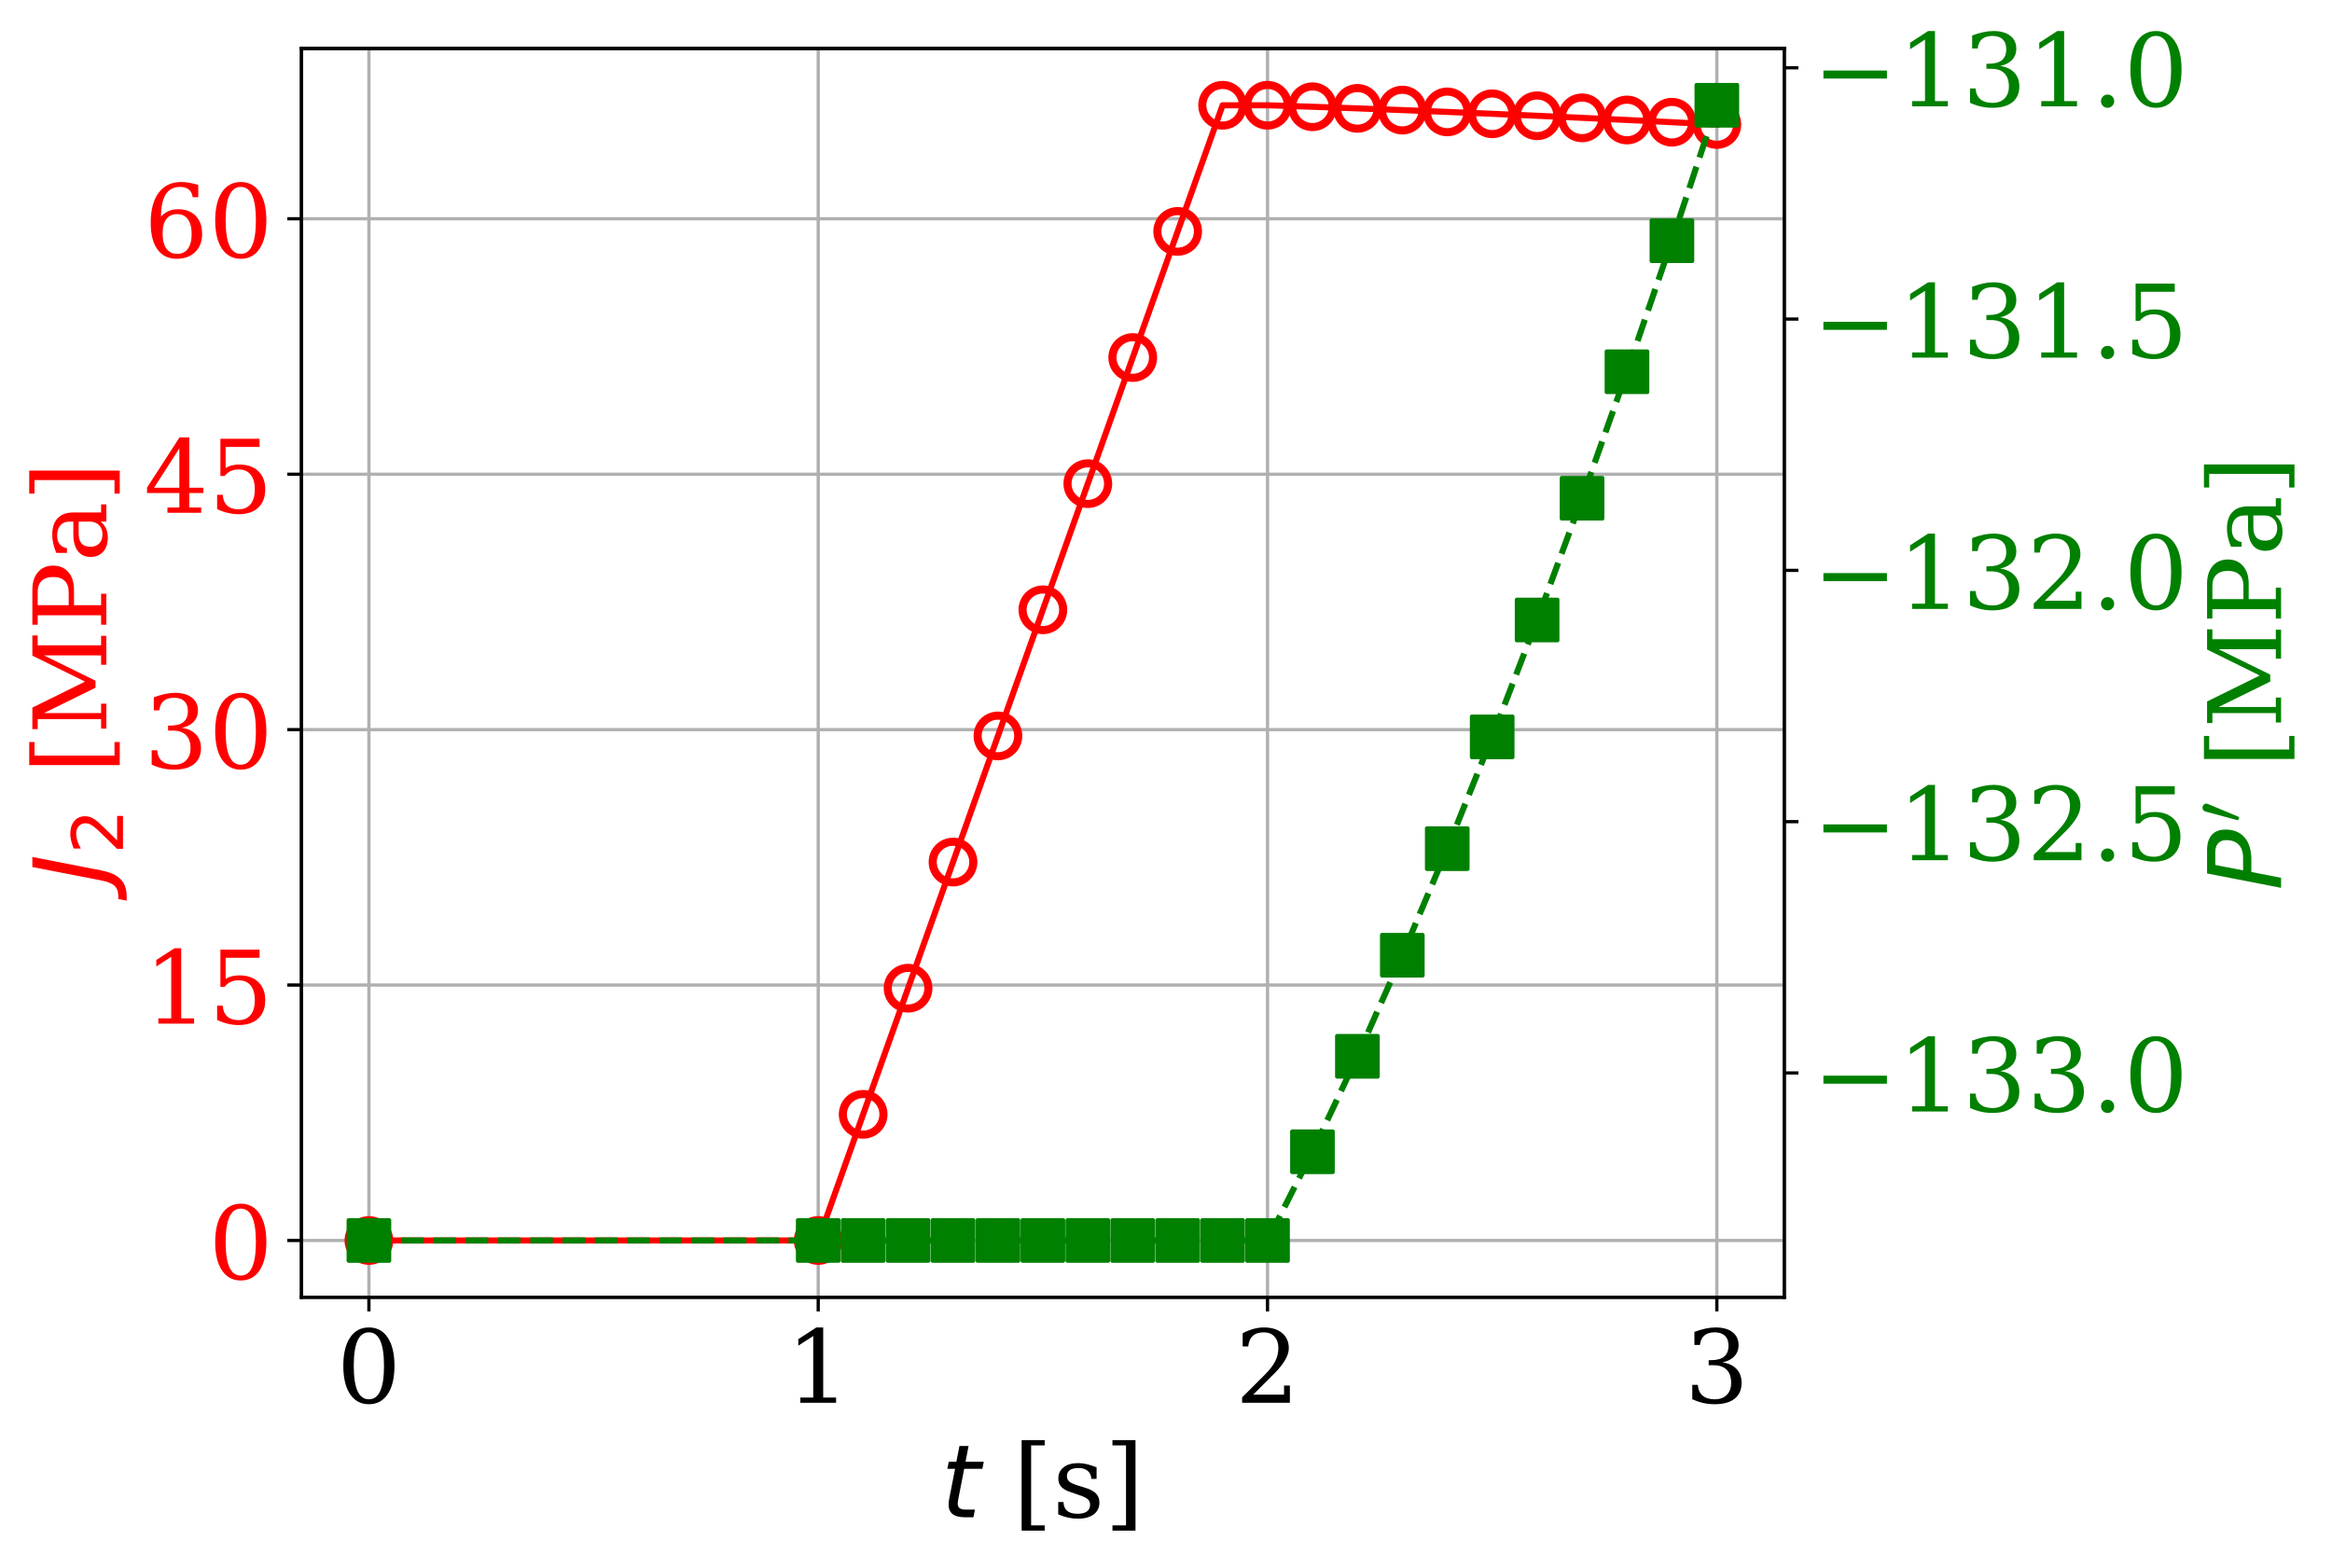 <?xml version="1.0" encoding="utf-8" standalone="no"?>
<!DOCTYPE svg PUBLIC "-//W3C//DTD SVG 1.1//EN"
  "http://www.w3.org/Graphics/SVG/1.1/DTD/svg11.dtd">
<!-- Created with matplotlib (http://matplotlib.org/) -->
<svg height="386.109pt" version="1.1" viewBox="0 0 574.374 386.109" width="574.374pt" xmlns="http://www.w3.org/2000/svg" xmlns:xlink="http://www.w3.org/1999/xlink">
 <defs>
  <style type="text/css">
*{stroke-linecap:butt;stroke-linejoin:round;}
  </style>
 </defs>
 <g id="figure_1">
  <g id="patch_1">
   <path d="M 0 386.109 
L 574.374 386.109 
L 574.374 0 
L 0 0 
z
" style="fill:#ffffff;"/>
  </g>
  <g id="axes_1">
   <g id="patch_2">
    <path d="M 74.263 319.518 
L 439.459 319.518 
L 439.459 11.946 
L 74.263 11.946 
z
" style="fill:#ffffff;"/>
   </g>
   <g id="matplotlib.axis_1">
    <g id="xtick_1">
     <g id="line2d_1">
      <path clip-path="url(#p405a461bbc)" d="M 90.862 319.518 
L 90.862 11.946 
" style="fill:none;stroke:#b0b0b0;stroke-linecap:square;stroke-width:0.8;"/>
     </g>
     <g id="line2d_2">
      <defs>
       <path d="M 0 0 
L 0 3.5 
" id="mdb482ab67a" style="stroke:#000000;stroke-width:0.8;"/>
      </defs>
      <g>
       <use style="stroke:#000000;stroke-width:0.8;" x="90.862" xlink:href="#mdb482ab67a" y="319.518"/>
      </g>
     </g>
     <g id="text_1">
      <!-- 0 -->
      <defs>
       <path d="M 31.781 3.422 
Q 39.266 3.422 42.969 11.625 
Q 46.688 19.828 46.688 36.375 
Q 46.688 52.984 42.969 61.188 
Q 39.266 69.391 31.781 69.391 
Q 24.312 69.391 20.594 61.188 
Q 16.891 52.984 16.891 36.375 
Q 16.891 19.828 20.594 11.625 
Q 24.312 3.422 31.781 3.422 
z
M 31.781 -1.422 
Q 19.922 -1.422 13.25 8.531 
Q 6.594 18.5 6.594 36.375 
Q 6.594 54.297 13.25 64.25 
Q 19.922 74.219 31.781 74.219 
Q 43.703 74.219 50.344 64.25 
Q 56.984 54.297 56.984 36.375 
Q 56.984 18.5 50.344 8.531 
Q 43.703 -1.422 31.781 -1.422 
z
" id="DejaVuSerif-30"/>
      </defs>
      <g transform="translate(82.909 345.514)scale(0.25 -0.25)">
       <use xlink:href="#DejaVuSerif-30"/>
      </g>
     </g>
    </g>
    <g id="xtick_2">
     <g id="line2d_3">
      <path clip-path="url(#p405a461bbc)" d="M 201.528 319.518 
L 201.528 11.946 
" style="fill:none;stroke:#b0b0b0;stroke-linecap:square;stroke-width:0.8;"/>
     </g>
     <g id="line2d_4">
      <g>
       <use style="stroke:#000000;stroke-width:0.8;" x="201.528" xlink:href="#mdb482ab67a" y="319.518"/>
      </g>
     </g>
     <g id="text_2">
      <!-- 1 -->
      <defs>
       <path d="M 14.203 0 
L 14.203 5.172 
L 26.906 5.172 
L 26.906 65.828 
L 12.203 56.297 
L 12.203 62.703 
L 29.984 74.219 
L 36.719 74.219 
L 36.719 5.172 
L 49.422 5.172 
L 49.422 0 
z
" id="DejaVuSerif-31"/>
      </defs>
      <g transform="translate(193.575 345.514)scale(0.25 -0.25)">
       <use xlink:href="#DejaVuSerif-31"/>
      </g>
     </g>
    </g>
    <g id="xtick_3">
     <g id="line2d_5">
      <path clip-path="url(#p405a461bbc)" d="M 312.194 319.518 
L 312.194 11.946 
" style="fill:none;stroke:#b0b0b0;stroke-linecap:square;stroke-width:0.8;"/>
     </g>
     <g id="line2d_6">
      <g>
       <use style="stroke:#000000;stroke-width:0.8;" x="312.194" xlink:href="#mdb482ab67a" y="319.518"/>
      </g>
     </g>
     <g id="text_3">
      <!-- 2 -->
      <defs>
       <path d="M 12.797 55.516 
L 7.328 55.516 
L 7.328 68.5 
Q 12.547 71.297 17.844 72.75 
Q 23.141 74.219 28.219 74.219 
Q 39.594 74.219 46.188 68.703 
Q 52.781 63.188 52.781 53.719 
Q 52.781 43.016 37.844 28.125 
Q 36.672 27 36.078 26.422 
L 17.672 8.016 
L 48.094 8.016 
L 48.094 17 
L 53.812 17 
L 53.812 0 
L 6.781 0 
L 6.781 5.328 
L 28.906 27.391 
Q 36.234 34.719 39.359 40.844 
Q 42.484 46.969 42.484 53.719 
Q 42.484 61.078 38.641 65.234 
Q 34.812 69.391 28.078 69.391 
Q 21.094 69.391 17.281 65.922 
Q 13.484 62.453 12.797 55.516 
z
" id="DejaVuSerif-32"/>
      </defs>
      <g transform="translate(304.241 345.514)scale(0.25 -0.25)">
       <use xlink:href="#DejaVuSerif-32"/>
      </g>
     </g>
    </g>
    <g id="xtick_4">
     <g id="line2d_7">
      <path clip-path="url(#p405a461bbc)" d="M 422.86 319.518 
L 422.86 11.946 
" style="fill:none;stroke:#b0b0b0;stroke-linecap:square;stroke-width:0.8;"/>
     </g>
     <g id="line2d_8">
      <g>
       <use style="stroke:#000000;stroke-width:0.8;" x="422.86" xlink:href="#mdb482ab67a" y="319.518"/>
      </g>
     </g>
     <g id="text_4">
      <!-- 3 -->
      <defs>
       <path d="M 9.719 69.828 
Q 15.438 71.969 20.672 73.094 
Q 25.922 74.219 30.516 74.219 
Q 41.219 74.219 47.219 69.594 
Q 53.219 64.984 53.219 56.781 
Q 53.219 50.203 49.062 45.781 
Q 44.922 41.359 37.312 39.797 
Q 46.297 38.531 51.25 33.281 
Q 56.203 28.031 56.203 19.672 
Q 56.203 9.469 49.344 4.016 
Q 42.484 -1.422 29.594 -1.422 
Q 23.875 -1.422 18.422 -0.188 
Q 12.984 1.031 7.625 3.516 
L 7.625 17.672 
L 13.094 17.672 
Q 13.578 10.641 17.828 7.031 
Q 22.078 3.422 29.781 3.422 
Q 37.25 3.422 41.578 7.734 
Q 45.906 12.062 45.906 19.578 
Q 45.906 28.172 41.453 32.594 
Q 37.016 37.016 28.422 37.016 
L 23.781 37.016 
L 23.781 42 
L 26.219 42 
Q 34.766 42 39.031 45.531 
Q 43.312 49.078 43.312 56.203 
Q 43.312 62.594 39.797 65.984 
Q 36.281 69.391 29.688 69.391 
Q 23.094 69.391 19.453 66.266 
Q 15.828 63.141 15.188 56.984 
L 9.719 56.984 
z
" id="DejaVuSerif-33"/>
      </defs>
      <g transform="translate(414.906 345.514)scale(0.25 -0.25)">
       <use xlink:href="#DejaVuSerif-33"/>
      </g>
     </g>
    </g>
    <g id="text_5">
     <!-- $t$ [s] -->
     <defs>
      <path d="M 42.281 54.688 
L 40.922 47.703 
L 23 47.703 
L 17.188 18.016 
Q 16.891 16.359 16.75 15.234 
Q 16.609 14.109 16.609 13.484 
Q 16.609 10.359 18.484 8.938 
Q 20.359 7.516 24.516 7.516 
L 33.594 7.516 
L 32.078 0 
L 23.484 0 
Q 15.484 0 11.547 3.125 
Q 7.625 6.25 7.625 12.594 
Q 7.625 13.719 7.766 15.062 
Q 7.906 16.406 8.203 18.016 
L 14.016 47.703 
L 6.391 47.703 
L 7.812 54.688 
L 15.281 54.688 
L 18.312 70.219 
L 27.297 70.219 
L 24.312 54.688 
z
" id="DejaVuSans-Oblique-74"/>
      <path id="DejaVuSerif-20"/>
      <path d="M 8.594 75.984 
L 31.297 75.984 
L 31.297 70.797 
L 17.922 70.797 
L 17.922 -8.016 
L 31.297 -8.016 
L 31.297 -13.188 
L 8.594 -13.188 
z
" id="DejaVuSerif-5b"/>
      <path d="M 5.609 2.875 
L 5.609 14.984 
L 10.797 14.984 
Q 10.984 9.188 14.422 6.297 
Q 17.875 3.422 24.609 3.422 
Q 30.672 3.422 33.844 5.688 
Q 37.016 7.953 37.016 12.312 
Q 37.016 15.719 34.688 17.812 
Q 32.375 19.922 24.906 22.312 
L 18.406 24.516 
Q 11.719 26.656 8.719 29.875 
Q 5.719 33.109 5.719 38.094 
Q 5.719 45.219 10.938 49.266 
Q 16.156 53.328 25.391 53.328 
Q 29.5 53.328 34.031 52.25 
Q 38.578 51.172 43.406 49.125 
L 43.406 37.797 
L 38.234 37.797 
Q 38.031 42.828 34.703 45.656 
Q 31.391 48.484 25.688 48.484 
Q 20.016 48.484 17.109 46.484 
Q 14.203 44.484 14.203 40.484 
Q 14.203 37.203 16.406 35.219 
Q 18.609 33.25 25.203 31.203 
L 32.328 29 
Q 39.703 26.703 42.938 23.266 
Q 46.188 19.828 46.188 14.406 
Q 46.188 7.031 40.547 2.797 
Q 34.906 -1.422 25 -1.422 
Q 19.969 -1.422 15.188 -0.344 
Q 10.406 0.734 5.609 2.875 
z
" id="DejaVuSerif-73"/>
      <path d="M 30.422 75.984 
L 30.422 -13.188 
L 7.719 -13.188 
L 7.719 -8.016 
L 21.094 -8.016 
L 21.094 70.797 
L 7.719 70.797 
L 7.719 75.984 
z
" id="DejaVuSerif-5d"/>
     </defs>
     <g transform="translate(231.736 373.71)scale(0.25 -0.25)">
      <use transform="translate(0 0.016)" xlink:href="#DejaVuSans-Oblique-74"/>
      <use transform="translate(39.209 0.016)" xlink:href="#DejaVuSerif-20"/>
      <use transform="translate(70.996 0.016)" xlink:href="#DejaVuSerif-5b"/>
      <use transform="translate(110.01 0.016)" xlink:href="#DejaVuSerif-73"/>
      <use transform="translate(161.328 0.016)" xlink:href="#DejaVuSerif-5d"/>
     </g>
    </g>
   </g>
   <g id="matplotlib.axis_2">
    <g id="ytick_1">
     <g id="line2d_9">
      <path clip-path="url(#p405a461bbc)" d="M 74.263 305.538 
L 439.459 305.538 
" style="fill:none;stroke:#b0b0b0;stroke-linecap:square;stroke-width:0.8;"/>
     </g>
     <g id="line2d_10">
      <defs>
       <path d="M 0 0 
L -3.5 0 
" id="m54921828e7" style="stroke:#000000;stroke-width:0.8;"/>
      </defs>
      <g>
       <use style="stroke:#000000;stroke-width:0.8;" x="74.263" xlink:href="#m54921828e7" y="305.538"/>
      </g>
     </g>
     <g id="text_6">
      <!-- 0 -->
      <g style="fill:#ff0000;" transform="translate(51.356 315.036)scale(0.25 -0.25)">
       <use xlink:href="#DejaVuSerif-30"/>
      </g>
     </g>
    </g>
    <g id="ytick_2">
     <g id="line2d_11">
      <path clip-path="url(#p405a461bbc)" d="M 74.263 242.625 
L 439.459 242.625 
" style="fill:none;stroke:#b0b0b0;stroke-linecap:square;stroke-width:0.8;"/>
     </g>
     <g id="line2d_12">
      <g>
       <use style="stroke:#000000;stroke-width:0.8;" x="74.263" xlink:href="#m54921828e7" y="242.625"/>
      </g>
     </g>
     <g id="text_7">
      <!-- 15 -->
      <defs>
       <path d="M 50.297 72.906 
L 50.297 64.891 
L 16.891 64.891 
L 16.891 44 
Q 19.438 45.75 22.828 46.625 
Q 26.219 47.516 30.422 47.516 
Q 42.234 47.516 49.062 40.969 
Q 55.906 34.422 55.906 23.094 
Q 55.906 11.531 49 5.047 
Q 42.094 -1.422 29.594 -1.422 
Q 24.562 -1.422 19.281 -0.188 
Q 14.016 1.031 8.5 3.516 
L 8.5 17.672 
L 14.016 17.672 
Q 14.453 10.75 18.422 7.078 
Q 22.406 3.422 29.594 3.422 
Q 37.312 3.422 41.453 8.5 
Q 45.609 13.578 45.609 23.094 
Q 45.609 32.562 41.484 37.609 
Q 37.359 42.672 29.594 42.672 
Q 25.203 42.672 21.844 41.109 
Q 18.5 39.547 15.922 36.281 
L 11.719 36.281 
L 11.719 72.906 
z
" id="DejaVuSerif-35"/>
      </defs>
      <g style="fill:#ff0000;" transform="translate(35.45 252.123)scale(0.25 -0.25)">
       <use xlink:href="#DejaVuSerif-31"/>
       <use x="63.623" xlink:href="#DejaVuSerif-35"/>
      </g>
     </g>
    </g>
    <g id="ytick_3">
     <g id="line2d_13">
      <path clip-path="url(#p405a461bbc)" d="M 74.263 179.713 
L 439.459 179.713 
" style="fill:none;stroke:#b0b0b0;stroke-linecap:square;stroke-width:0.8;"/>
     </g>
     <g id="line2d_14">
      <g>
       <use style="stroke:#000000;stroke-width:0.8;" x="74.263" xlink:href="#m54921828e7" y="179.713"/>
      </g>
     </g>
     <g id="text_8">
      <!-- 30 -->
      <g style="fill:#ff0000;" transform="translate(35.45 189.211)scale(0.25 -0.25)">
       <use xlink:href="#DejaVuSerif-33"/>
       <use x="63.623" xlink:href="#DejaVuSerif-30"/>
      </g>
     </g>
    </g>
    <g id="ytick_4">
     <g id="line2d_15">
      <path clip-path="url(#p405a461bbc)" d="M 74.263 116.8 
L 439.459 116.8 
" style="fill:none;stroke:#b0b0b0;stroke-linecap:square;stroke-width:0.8;"/>
     </g>
     <g id="line2d_16">
      <g>
       <use style="stroke:#000000;stroke-width:0.8;" x="74.263" xlink:href="#m54921828e7" y="116.8"/>
      </g>
     </g>
     <g id="text_9">
      <!-- 45 -->
      <defs>
       <path d="M 34.906 24.703 
L 34.906 63.484 
L 10.016 24.703 
z
M 56.391 0 
L 23.188 0 
L 23.188 5.172 
L 34.906 5.172 
L 34.906 19.484 
L 3.078 19.484 
L 3.078 24.812 
L 35.016 74.219 
L 44.672 74.219 
L 44.672 24.703 
L 58.594 24.703 
L 58.594 19.484 
L 44.672 19.484 
L 44.672 5.172 
L 56.391 5.172 
z
" id="DejaVuSerif-34"/>
      </defs>
      <g style="fill:#ff0000;" transform="translate(35.45 126.298)scale(0.25 -0.25)">
       <use xlink:href="#DejaVuSerif-34"/>
       <use x="63.623" xlink:href="#DejaVuSerif-35"/>
      </g>
     </g>
    </g>
    <g id="ytick_5">
     <g id="line2d_17">
      <path clip-path="url(#p405a461bbc)" d="M 74.263 53.888 
L 439.459 53.888 
" style="fill:none;stroke:#b0b0b0;stroke-linecap:square;stroke-width:0.8;"/>
     </g>
     <g id="line2d_18">
      <g>
       <use style="stroke:#000000;stroke-width:0.8;" x="74.263" xlink:href="#m54921828e7" y="53.888"/>
      </g>
     </g>
     <g id="text_10">
      <!-- 60 -->
      <defs>
       <path d="M 32.719 3.422 
Q 39.594 3.422 43.297 8.469 
Q 47.016 13.531 47.016 23 
Q 47.016 32.469 43.297 37.516 
Q 39.594 42.578 32.719 42.578 
Q 25.734 42.578 22.062 37.688 
Q 18.406 32.812 18.406 23.578 
Q 18.406 13.875 22.109 8.641 
Q 25.828 3.422 32.719 3.422 
z
M 16.797 40.141 
Q 20.125 43.797 24.312 45.594 
Q 28.516 47.406 33.797 47.406 
Q 44.672 47.406 51 40.859 
Q 57.328 34.328 57.328 23 
Q 57.328 11.922 50.516 5.25 
Q 43.703 -1.422 32.328 -1.422 
Q 19.969 -1.422 13.328 7.781 
Q 6.688 17 6.688 34.078 
Q 6.688 53.219 14.547 63.719 
Q 22.406 74.219 36.719 74.219 
Q 40.578 74.219 44.828 73.484 
Q 49.078 72.75 53.516 71.297 
L 53.516 59.281 
L 48 59.281 
Q 47.406 64.203 44.234 66.797 
Q 41.062 69.391 35.688 69.391 
Q 26.219 69.391 21.578 62.203 
Q 16.938 55.031 16.797 40.141 
z
" id="DejaVuSerif-36"/>
      </defs>
      <g style="fill:#ff0000;" transform="translate(35.45 63.386)scale(0.25 -0.25)">
       <use xlink:href="#DejaVuSerif-36"/>
       <use x="63.623" xlink:href="#DejaVuSerif-30"/>
      </g>
     </g>
    </g>
    <g id="text_11">
     <!-- $J_2$ [MPa] -->
     <defs>
      <path d="M 16.703 72.906 
L 26.609 72.906 
L 13.375 5.078 
Q 10.797 -8.156 4.656 -14.078 
Q -1.469 -20.016 -12.5 -20.016 
L -16.406 -20.016 
L -14.797 -11.719 
L -11.719 -11.719 
Q -5.125 -11.719 -1.703 -7.953 
Q 1.703 -4.203 3.516 5.078 
z
" id="DejaVuSans-Oblique-4a"/>
      <path d="M 19.188 8.297 
L 53.609 8.297 
L 53.609 0 
L 7.328 0 
L 7.328 8.297 
Q 12.938 14.109 22.625 23.891 
Q 32.328 33.688 34.812 36.531 
Q 39.547 41.844 41.422 45.531 
Q 43.312 49.219 43.312 52.781 
Q 43.312 58.594 39.234 62.25 
Q 35.156 65.922 28.609 65.922 
Q 23.969 65.922 18.812 64.312 
Q 13.672 62.703 7.812 59.422 
L 7.812 69.391 
Q 13.766 71.781 18.938 73 
Q 24.125 74.219 28.422 74.219 
Q 39.75 74.219 46.484 68.547 
Q 53.219 62.891 53.219 53.422 
Q 53.219 48.922 51.531 44.891 
Q 49.859 40.875 45.406 35.406 
Q 44.188 33.984 37.641 27.219 
Q 31.109 20.453 19.188 8.297 
z
" id="DejaVuSans-32"/>
      <path d="M 5.516 0 
L 5.516 5.172 
L 14.797 5.172 
L 14.797 67.672 
L 4.984 67.672 
L 4.984 72.906 
L 26.219 72.906 
L 51.812 21 
L 77.391 72.906 
L 97.312 72.906 
L 97.312 67.672 
L 87.594 67.672 
L 87.594 5.172 
L 96.922 5.172 
L 96.922 0 
L 68.406 0 
L 68.406 5.172 
L 77.688 5.172 
L 77.688 61.531 
L 52.688 10.688 
L 45.797 10.688 
L 20.797 61.531 
L 20.797 5.172 
L 30.078 5.172 
L 30.078 0 
z
" id="DejaVuSerif-4d"/>
      <path d="M 24.703 37.109 
L 37.594 37.109 
Q 44.875 37.109 48.672 41.031 
Q 52.484 44.969 52.484 52.391 
Q 52.484 59.859 48.672 63.766 
Q 44.875 67.672 37.594 67.672 
L 24.703 67.672 
z
M 5.516 0 
L 5.516 5.172 
L 14.797 5.172 
L 14.797 67.672 
L 5.516 67.672 
L 5.516 72.906 
L 39.984 72.906 
Q 50.922 72.906 57.312 67.359 
Q 63.719 61.812 63.719 52.391 
Q 63.719 43.016 57.312 37.453 
Q 50.922 31.891 39.984 31.891 
L 24.703 31.891 
L 24.703 5.172 
L 35.984 5.172 
L 35.984 0 
z
" id="DejaVuSerif-50"/>
      <path d="M 39.797 16.312 
L 39.797 27.297 
L 28.219 27.297 
Q 21.531 27.297 18.25 24.406 
Q 14.984 21.531 14.984 15.578 
Q 14.984 10.156 18.297 6.984 
Q 21.625 3.812 27.297 3.812 
Q 32.906 3.812 36.344 7.281 
Q 39.797 10.75 39.797 16.312 
z
M 48.781 32.422 
L 48.781 5.172 
L 56.781 5.172 
L 56.781 0 
L 39.797 0 
L 39.797 5.609 
Q 36.812 2 32.906 0.281 
Q 29 -1.422 23.781 -1.422 
Q 15.141 -1.422 10.062 3.172 
Q 4.984 7.766 4.984 15.578 
Q 4.984 23.641 10.797 28.078 
Q 16.609 32.516 27.203 32.516 
L 39.797 32.516 
L 39.797 36.078 
Q 39.797 42 36.203 45.234 
Q 32.625 48.484 26.125 48.484 
Q 20.75 48.484 17.578 46.047 
Q 14.406 43.609 13.625 38.812 
L 8.984 38.812 
L 8.984 49.312 
Q 13.672 51.312 18.094 52.312 
Q 22.516 53.328 26.703 53.328 
Q 37.5 53.328 43.141 47.969 
Q 48.781 42.625 48.781 32.422 
z
" id="DejaVuSerif-61"/>
     </defs>
     <g style="fill:#ff0000;" transform="translate(26.2 217.732)rotate(-90)scale(0.25 -0.25)">
      <use transform="translate(0 0.016)" xlink:href="#DejaVuSans-Oblique-4a"/>
      <use transform="translate(29.492 -16.391)scale(0.7)" xlink:href="#DejaVuSans-32"/>
      <use transform="translate(76.763 0.016)" xlink:href="#DejaVuSerif-20"/>
      <use transform="translate(108.55 0.016)" xlink:href="#DejaVuSerif-5b"/>
      <use transform="translate(147.563 0.016)" xlink:href="#DejaVuSerif-4d"/>
      <use transform="translate(249.956 0.016)" xlink:href="#DejaVuSerif-50"/>
      <use transform="translate(317.241 0.016)" xlink:href="#DejaVuSerif-61"/>
      <use transform="translate(376.86 0.016)" xlink:href="#DejaVuSerif-5d"/>
     </g>
    </g>
   </g>
   <g id="line2d_19">
    <path clip-path="url(#p405a461bbc)" d="M 90.862 305.538 
L 201.528 305.538 
L 212.595 274.47 
L 223.661 243.402 
L 234.728 212.334 
L 245.794 181.266 
L 256.861 150.198 
L 267.928 119.13 
L 278.994 88.063 
L 290.061 56.995 
L 301.127 25.927 
L 312.194 25.927 
L 323.26 26.297 
L 334.327 26.695 
L 345.394 27.117 
L 356.46 27.562 
L 367.527 28.028 
L 378.593 28.516 
L 389.66 29.024 
L 400.726 29.552 
L 411.793 30.099 
L 422.86 30.664 
" style="fill:none;stroke:#ff0000;stroke-linecap:square;stroke-width:1.5;"/>
    <defs>
     <path d="M 0 5 
C 1.326 5 2.598 4.473 3.536 3.536 
C 4.473 2.598 5 1.326 5 0 
C 5 -1.326 4.473 -2.598 3.536 -3.536 
C 2.598 -4.473 1.326 -5 0 -5 
C -1.326 -5 -2.598 -4.473 -3.536 -3.536 
C -4.473 -2.598 -5 -1.326 -5 0 
C -5 1.326 -4.473 2.598 -3.536 3.536 
C -2.598 4.473 -1.326 5 0 5 
z
" id="m1c64cec71e" style="stroke:#ff0000;stroke-width:2;"/>
    </defs>
    <g clip-path="url(#p405a461bbc)">
     <use style="fill-opacity:0;stroke:#ff0000;stroke-width:2;" x="90.862" xlink:href="#m1c64cec71e" y="305.538"/>
     <use style="fill-opacity:0;stroke:#ff0000;stroke-width:2;" x="201.528" xlink:href="#m1c64cec71e" y="305.538"/>
     <use style="fill-opacity:0;stroke:#ff0000;stroke-width:2;" x="212.595" xlink:href="#m1c64cec71e" y="274.47"/>
     <use style="fill-opacity:0;stroke:#ff0000;stroke-width:2;" x="223.661" xlink:href="#m1c64cec71e" y="243.402"/>
     <use style="fill-opacity:0;stroke:#ff0000;stroke-width:2;" x="234.728" xlink:href="#m1c64cec71e" y="212.334"/>
     <use style="fill-opacity:0;stroke:#ff0000;stroke-width:2;" x="245.794" xlink:href="#m1c64cec71e" y="181.266"/>
     <use style="fill-opacity:0;stroke:#ff0000;stroke-width:2;" x="256.861" xlink:href="#m1c64cec71e" y="150.198"/>
     <use style="fill-opacity:0;stroke:#ff0000;stroke-width:2;" x="267.928" xlink:href="#m1c64cec71e" y="119.13"/>
     <use style="fill-opacity:0;stroke:#ff0000;stroke-width:2;" x="278.994" xlink:href="#m1c64cec71e" y="88.063"/>
     <use style="fill-opacity:0;stroke:#ff0000;stroke-width:2;" x="290.061" xlink:href="#m1c64cec71e" y="56.995"/>
     <use style="fill-opacity:0;stroke:#ff0000;stroke-width:2;" x="301.127" xlink:href="#m1c64cec71e" y="25.927"/>
     <use style="fill-opacity:0;stroke:#ff0000;stroke-width:2;" x="312.194" xlink:href="#m1c64cec71e" y="25.927"/>
     <use style="fill-opacity:0;stroke:#ff0000;stroke-width:2;" x="323.26" xlink:href="#m1c64cec71e" y="26.297"/>
     <use style="fill-opacity:0;stroke:#ff0000;stroke-width:2;" x="334.327" xlink:href="#m1c64cec71e" y="26.695"/>
     <use style="fill-opacity:0;stroke:#ff0000;stroke-width:2;" x="345.394" xlink:href="#m1c64cec71e" y="27.117"/>
     <use style="fill-opacity:0;stroke:#ff0000;stroke-width:2;" x="356.46" xlink:href="#m1c64cec71e" y="27.562"/>
     <use style="fill-opacity:0;stroke:#ff0000;stroke-width:2;" x="367.527" xlink:href="#m1c64cec71e" y="28.028"/>
     <use style="fill-opacity:0;stroke:#ff0000;stroke-width:2;" x="378.593" xlink:href="#m1c64cec71e" y="28.516"/>
     <use style="fill-opacity:0;stroke:#ff0000;stroke-width:2;" x="389.66" xlink:href="#m1c64cec71e" y="29.024"/>
     <use style="fill-opacity:0;stroke:#ff0000;stroke-width:2;" x="400.726" xlink:href="#m1c64cec71e" y="29.552"/>
     <use style="fill-opacity:0;stroke:#ff0000;stroke-width:2;" x="411.793" xlink:href="#m1c64cec71e" y="30.099"/>
     <use style="fill-opacity:0;stroke:#ff0000;stroke-width:2;" x="422.86" xlink:href="#m1c64cec71e" y="30.664"/>
    </g>
   </g>
   <g id="patch_3">
    <path d="M 74.263 319.518 
L 74.263 11.946 
" style="fill:none;stroke:#000000;stroke-linecap:square;stroke-linejoin:miter;stroke-width:0.8;"/>
   </g>
   <g id="patch_4">
    <path d="M 439.459 319.518 
L 439.459 11.946 
" style="fill:none;stroke:#000000;stroke-linecap:square;stroke-linejoin:miter;stroke-width:0.8;"/>
   </g>
   <g id="patch_5">
    <path d="M 74.263 319.518 
L 439.459 319.518 
" style="fill:none;stroke:#000000;stroke-linecap:square;stroke-linejoin:miter;stroke-width:0.8;"/>
   </g>
   <g id="patch_6">
    <path d="M 74.263 11.946 
L 439.459 11.946 
" style="fill:none;stroke:#000000;stroke-linecap:square;stroke-linejoin:miter;stroke-width:0.8;"/>
   </g>
  </g>
  <g id="axes_2">
   <g id="matplotlib.axis_3">
    <g id="ytick_6">
     <g id="line2d_20">
      <defs>
       <path d="M 0 0 
L 3.5 0 
" id="m0341d15cef" style="stroke:#000000;stroke-width:0.8;"/>
      </defs>
      <g>
       <use style="stroke:#000000;stroke-width:0.8;" x="439.459" xlink:href="#m0341d15cef" y="264.274"/>
      </g>
     </g>
     <g id="text_12">
      <!-- −133.0 -->
      <defs>
       <path d="M 10.594 35.297 
L 73.188 35.297 
L 73.188 27.391 
L 10.594 27.391 
z
" id="DejaVuSerif-2212"/>
       <path d="M 9.422 5.078 
Q 9.422 7.812 11.281 9.719 
Q 13.141 11.625 15.922 11.625 
Q 18.609 11.625 20.5 9.719 
Q 22.406 7.812 22.406 5.078 
Q 22.406 2.391 20.5 0.484 
Q 18.609 -1.422 15.922 -1.422 
Q 13.141 -1.422 11.281 0.453 
Q 9.422 2.344 9.422 5.078 
z
" id="DejaVuSerif-2e"/>
      </defs>
      <g style="fill:#008000;" transform="translate(446.459 273.772)scale(0.25 -0.25)">
       <use xlink:href="#DejaVuSerif-2212"/>
       <use x="83.789" xlink:href="#DejaVuSerif-31"/>
       <use x="147.412" xlink:href="#DejaVuSerif-33"/>
       <use x="211.035" xlink:href="#DejaVuSerif-33"/>
       <use x="274.658" xlink:href="#DejaVuSerif-2e"/>
       <use x="306.445" xlink:href="#DejaVuSerif-30"/>
      </g>
     </g>
    </g>
    <g id="ytick_7">
     <g id="line2d_21">
      <g>
       <use style="stroke:#000000;stroke-width:0.8;" x="439.459" xlink:href="#m0341d15cef" y="202.38"/>
      </g>
     </g>
     <g id="text_13">
      <!-- −132.5 -->
      <g style="fill:#008000;" transform="translate(446.459 211.878)scale(0.25 -0.25)">
       <use xlink:href="#DejaVuSerif-2212"/>
       <use x="83.789" xlink:href="#DejaVuSerif-31"/>
       <use x="147.412" xlink:href="#DejaVuSerif-33"/>
       <use x="211.035" xlink:href="#DejaVuSerif-32"/>
       <use x="274.658" xlink:href="#DejaVuSerif-2e"/>
       <use x="306.445" xlink:href="#DejaVuSerif-35"/>
      </g>
     </g>
    </g>
    <g id="ytick_8">
     <g id="line2d_22">
      <g>
       <use style="stroke:#000000;stroke-width:0.8;" x="439.459" xlink:href="#m0341d15cef" y="140.486"/>
      </g>
     </g>
     <g id="text_14">
      <!-- −132.0 -->
      <g style="fill:#008000;" transform="translate(446.459 149.984)scale(0.25 -0.25)">
       <use xlink:href="#DejaVuSerif-2212"/>
       <use x="83.789" xlink:href="#DejaVuSerif-31"/>
       <use x="147.412" xlink:href="#DejaVuSerif-33"/>
       <use x="211.035" xlink:href="#DejaVuSerif-32"/>
       <use x="274.658" xlink:href="#DejaVuSerif-2e"/>
       <use x="306.445" xlink:href="#DejaVuSerif-30"/>
      </g>
     </g>
    </g>
    <g id="ytick_9">
     <g id="line2d_23">
      <g>
       <use style="stroke:#000000;stroke-width:0.8;" x="439.459" xlink:href="#m0341d15cef" y="78.592"/>
      </g>
     </g>
     <g id="text_15">
      <!-- −131.5 -->
      <g style="fill:#008000;" transform="translate(446.459 88.09)scale(0.25 -0.25)">
       <use xlink:href="#DejaVuSerif-2212"/>
       <use x="83.789" xlink:href="#DejaVuSerif-31"/>
       <use x="147.412" xlink:href="#DejaVuSerif-33"/>
       <use x="211.035" xlink:href="#DejaVuSerif-31"/>
       <use x="274.658" xlink:href="#DejaVuSerif-2e"/>
       <use x="306.445" xlink:href="#DejaVuSerif-35"/>
      </g>
     </g>
    </g>
    <g id="ytick_10">
     <g id="line2d_24">
      <g>
       <use style="stroke:#000000;stroke-width:0.8;" x="439.459" xlink:href="#m0341d15cef" y="16.698"/>
      </g>
     </g>
     <g id="text_16">
      <!-- −131.0 -->
      <g style="fill:#008000;" transform="translate(446.459 26.196)scale(0.25 -0.25)">
       <use xlink:href="#DejaVuSerif-2212"/>
       <use x="83.789" xlink:href="#DejaVuSerif-31"/>
       <use x="147.412" xlink:href="#DejaVuSerif-33"/>
       <use x="211.035" xlink:href="#DejaVuSerif-31"/>
       <use x="274.658" xlink:href="#DejaVuSerif-2e"/>
       <use x="306.445" xlink:href="#DejaVuSerif-30"/>
      </g>
     </g>
    </g>
    <g id="text_17">
     <!-- $P^\prime$ [MPa] -->
     <defs>
      <path d="M 16.891 72.906 
L 39.703 72.906 
Q 49.656 72.906 54.875 68.266 
Q 60.109 63.625 60.109 54.688 
Q 60.109 42.672 52.391 35.984 
Q 44.672 29.297 30.719 29.297 
L 18.312 29.297 
L 12.594 0 
L 2.688 0 
z
M 25.203 64.797 
L 19.922 37.406 
L 32.328 37.406 
Q 40.719 37.406 45.203 41.703 
Q 49.703 46 49.703 54 
Q 49.703 59.125 46.656 61.953 
Q 43.609 64.797 38.094 64.797 
z
" id="DejaVuSans-Oblique-50"/>
      <path d="M 3.516 5.422 
Q 2.875 5.609 2.875 6.391 
L 15.094 51.812 
Q 15.672 53.656 17.078 54.781 
Q 18.5 55.906 20.312 55.906 
Q 22.656 55.906 24.438 54.359 
Q 26.219 52.828 26.219 50.484 
Q 26.219 49.469 25.688 48.188 
L 7.625 4.984 
Q 7.281 4.297 6.688 4.297 
Q 6.156 4.297 5 4.781 
Q 3.859 5.281 3.516 5.422 
z
" id="Cmsy10-30"/>
     </defs>
     <g style="fill:#008000;" transform="translate(561.975 219.357)rotate(-90)scale(0.25 -0.25)">
      <use transform="translate(0 0.584)" xlink:href="#DejaVuSans-Oblique-50"/>
      <use transform="translate(67.32 38.866)scale(0.7)" xlink:href="#Cmsy10-30"/>
      <use transform="translate(89.297 0.584)" xlink:href="#DejaVuSerif-20"/>
      <use transform="translate(121.084 0.584)" xlink:href="#DejaVuSerif-5b"/>
      <use transform="translate(160.098 0.584)" xlink:href="#DejaVuSerif-4d"/>
      <use transform="translate(262.49 0.584)" xlink:href="#DejaVuSerif-50"/>
      <use transform="translate(329.776 0.584)" xlink:href="#DejaVuSerif-61"/>
      <use transform="translate(389.395 0.584)" xlink:href="#DejaVuSerif-5d"/>
     </g>
    </g>
   </g>
   <g id="line2d_25">
    <path clip-path="url(#p405a461bbc)" d="M 90.862 305.537 
L 201.528 305.537 
L 212.595 305.537 
L 223.661 305.537 
L 234.728 305.537 
L 245.794 305.537 
L 256.861 305.537 
L 267.928 305.537 
L 278.994 305.537 
L 290.061 305.538 
L 301.127 305.538 
L 312.194 305.538 
L 323.26 283.687 
L 334.327 260.175 
L 345.394 235.274 
L 356.46 209.033 
L 367.527 181.498 
L 378.593 152.713 
L 389.66 122.722 
L 400.726 91.567 
L 411.793 59.289 
L 422.86 25.927 
" style="fill:none;stroke:#008000;stroke-dasharray:5.55,2.4;stroke-dashoffset:0;stroke-width:1.5;"/>
    <defs>
     <path d="M -5 5 
L 5 5 
L 5 -5 
L -5 -5 
z
" id="m24e1e43f0f" style="stroke:#008000;stroke-linejoin:miter;"/>
    </defs>
    <g clip-path="url(#p405a461bbc)">
     <use style="fill:#008000;stroke:#008000;stroke-linejoin:miter;" x="90.862" xlink:href="#m24e1e43f0f" y="305.537"/>
     <use style="fill:#008000;stroke:#008000;stroke-linejoin:miter;" x="201.528" xlink:href="#m24e1e43f0f" y="305.537"/>
     <use style="fill:#008000;stroke:#008000;stroke-linejoin:miter;" x="212.595" xlink:href="#m24e1e43f0f" y="305.537"/>
     <use style="fill:#008000;stroke:#008000;stroke-linejoin:miter;" x="223.661" xlink:href="#m24e1e43f0f" y="305.537"/>
     <use style="fill:#008000;stroke:#008000;stroke-linejoin:miter;" x="234.728" xlink:href="#m24e1e43f0f" y="305.537"/>
     <use style="fill:#008000;stroke:#008000;stroke-linejoin:miter;" x="245.794" xlink:href="#m24e1e43f0f" y="305.537"/>
     <use style="fill:#008000;stroke:#008000;stroke-linejoin:miter;" x="256.861" xlink:href="#m24e1e43f0f" y="305.537"/>
     <use style="fill:#008000;stroke:#008000;stroke-linejoin:miter;" x="267.928" xlink:href="#m24e1e43f0f" y="305.537"/>
     <use style="fill:#008000;stroke:#008000;stroke-linejoin:miter;" x="278.994" xlink:href="#m24e1e43f0f" y="305.537"/>
     <use style="fill:#008000;stroke:#008000;stroke-linejoin:miter;" x="290.061" xlink:href="#m24e1e43f0f" y="305.538"/>
     <use style="fill:#008000;stroke:#008000;stroke-linejoin:miter;" x="301.127" xlink:href="#m24e1e43f0f" y="305.538"/>
     <use style="fill:#008000;stroke:#008000;stroke-linejoin:miter;" x="312.194" xlink:href="#m24e1e43f0f" y="305.538"/>
     <use style="fill:#008000;stroke:#008000;stroke-linejoin:miter;" x="323.26" xlink:href="#m24e1e43f0f" y="283.687"/>
     <use style="fill:#008000;stroke:#008000;stroke-linejoin:miter;" x="334.327" xlink:href="#m24e1e43f0f" y="260.175"/>
     <use style="fill:#008000;stroke:#008000;stroke-linejoin:miter;" x="345.394" xlink:href="#m24e1e43f0f" y="235.274"/>
     <use style="fill:#008000;stroke:#008000;stroke-linejoin:miter;" x="356.46" xlink:href="#m24e1e43f0f" y="209.033"/>
     <use style="fill:#008000;stroke:#008000;stroke-linejoin:miter;" x="367.527" xlink:href="#m24e1e43f0f" y="181.498"/>
     <use style="fill:#008000;stroke:#008000;stroke-linejoin:miter;" x="378.593" xlink:href="#m24e1e43f0f" y="152.713"/>
     <use style="fill:#008000;stroke:#008000;stroke-linejoin:miter;" x="389.66" xlink:href="#m24e1e43f0f" y="122.722"/>
     <use style="fill:#008000;stroke:#008000;stroke-linejoin:miter;" x="400.726" xlink:href="#m24e1e43f0f" y="91.567"/>
     <use style="fill:#008000;stroke:#008000;stroke-linejoin:miter;" x="411.793" xlink:href="#m24e1e43f0f" y="59.289"/>
     <use style="fill:#008000;stroke:#008000;stroke-linejoin:miter;" x="422.86" xlink:href="#m24e1e43f0f" y="25.927"/>
    </g>
   </g>
   <g id="patch_7">
    <path d="M 74.263 319.518 
L 74.263 11.946 
" style="fill:none;stroke:#000000;stroke-linecap:square;stroke-linejoin:miter;stroke-width:0.8;"/>
   </g>
   <g id="patch_8">
    <path d="M 439.459 319.518 
L 439.459 11.946 
" style="fill:none;stroke:#000000;stroke-linecap:square;stroke-linejoin:miter;stroke-width:0.8;"/>
   </g>
   <g id="patch_9">
    <path d="M 74.263 319.518 
L 439.459 319.518 
" style="fill:none;stroke:#000000;stroke-linecap:square;stroke-linejoin:miter;stroke-width:0.8;"/>
   </g>
   <g id="patch_10">
    <path d="M 74.263 11.946 
L 439.459 11.946 
" style="fill:none;stroke:#000000;stroke-linecap:square;stroke-linejoin:miter;stroke-width:0.8;"/>
   </g>
  </g>
 </g>
 <defs>
  <clipPath id="p405a461bbc">
   <rect height="307.572" width="365.197" x="74.263" y="11.946"/>
  </clipPath>
 </defs>
</svg>
